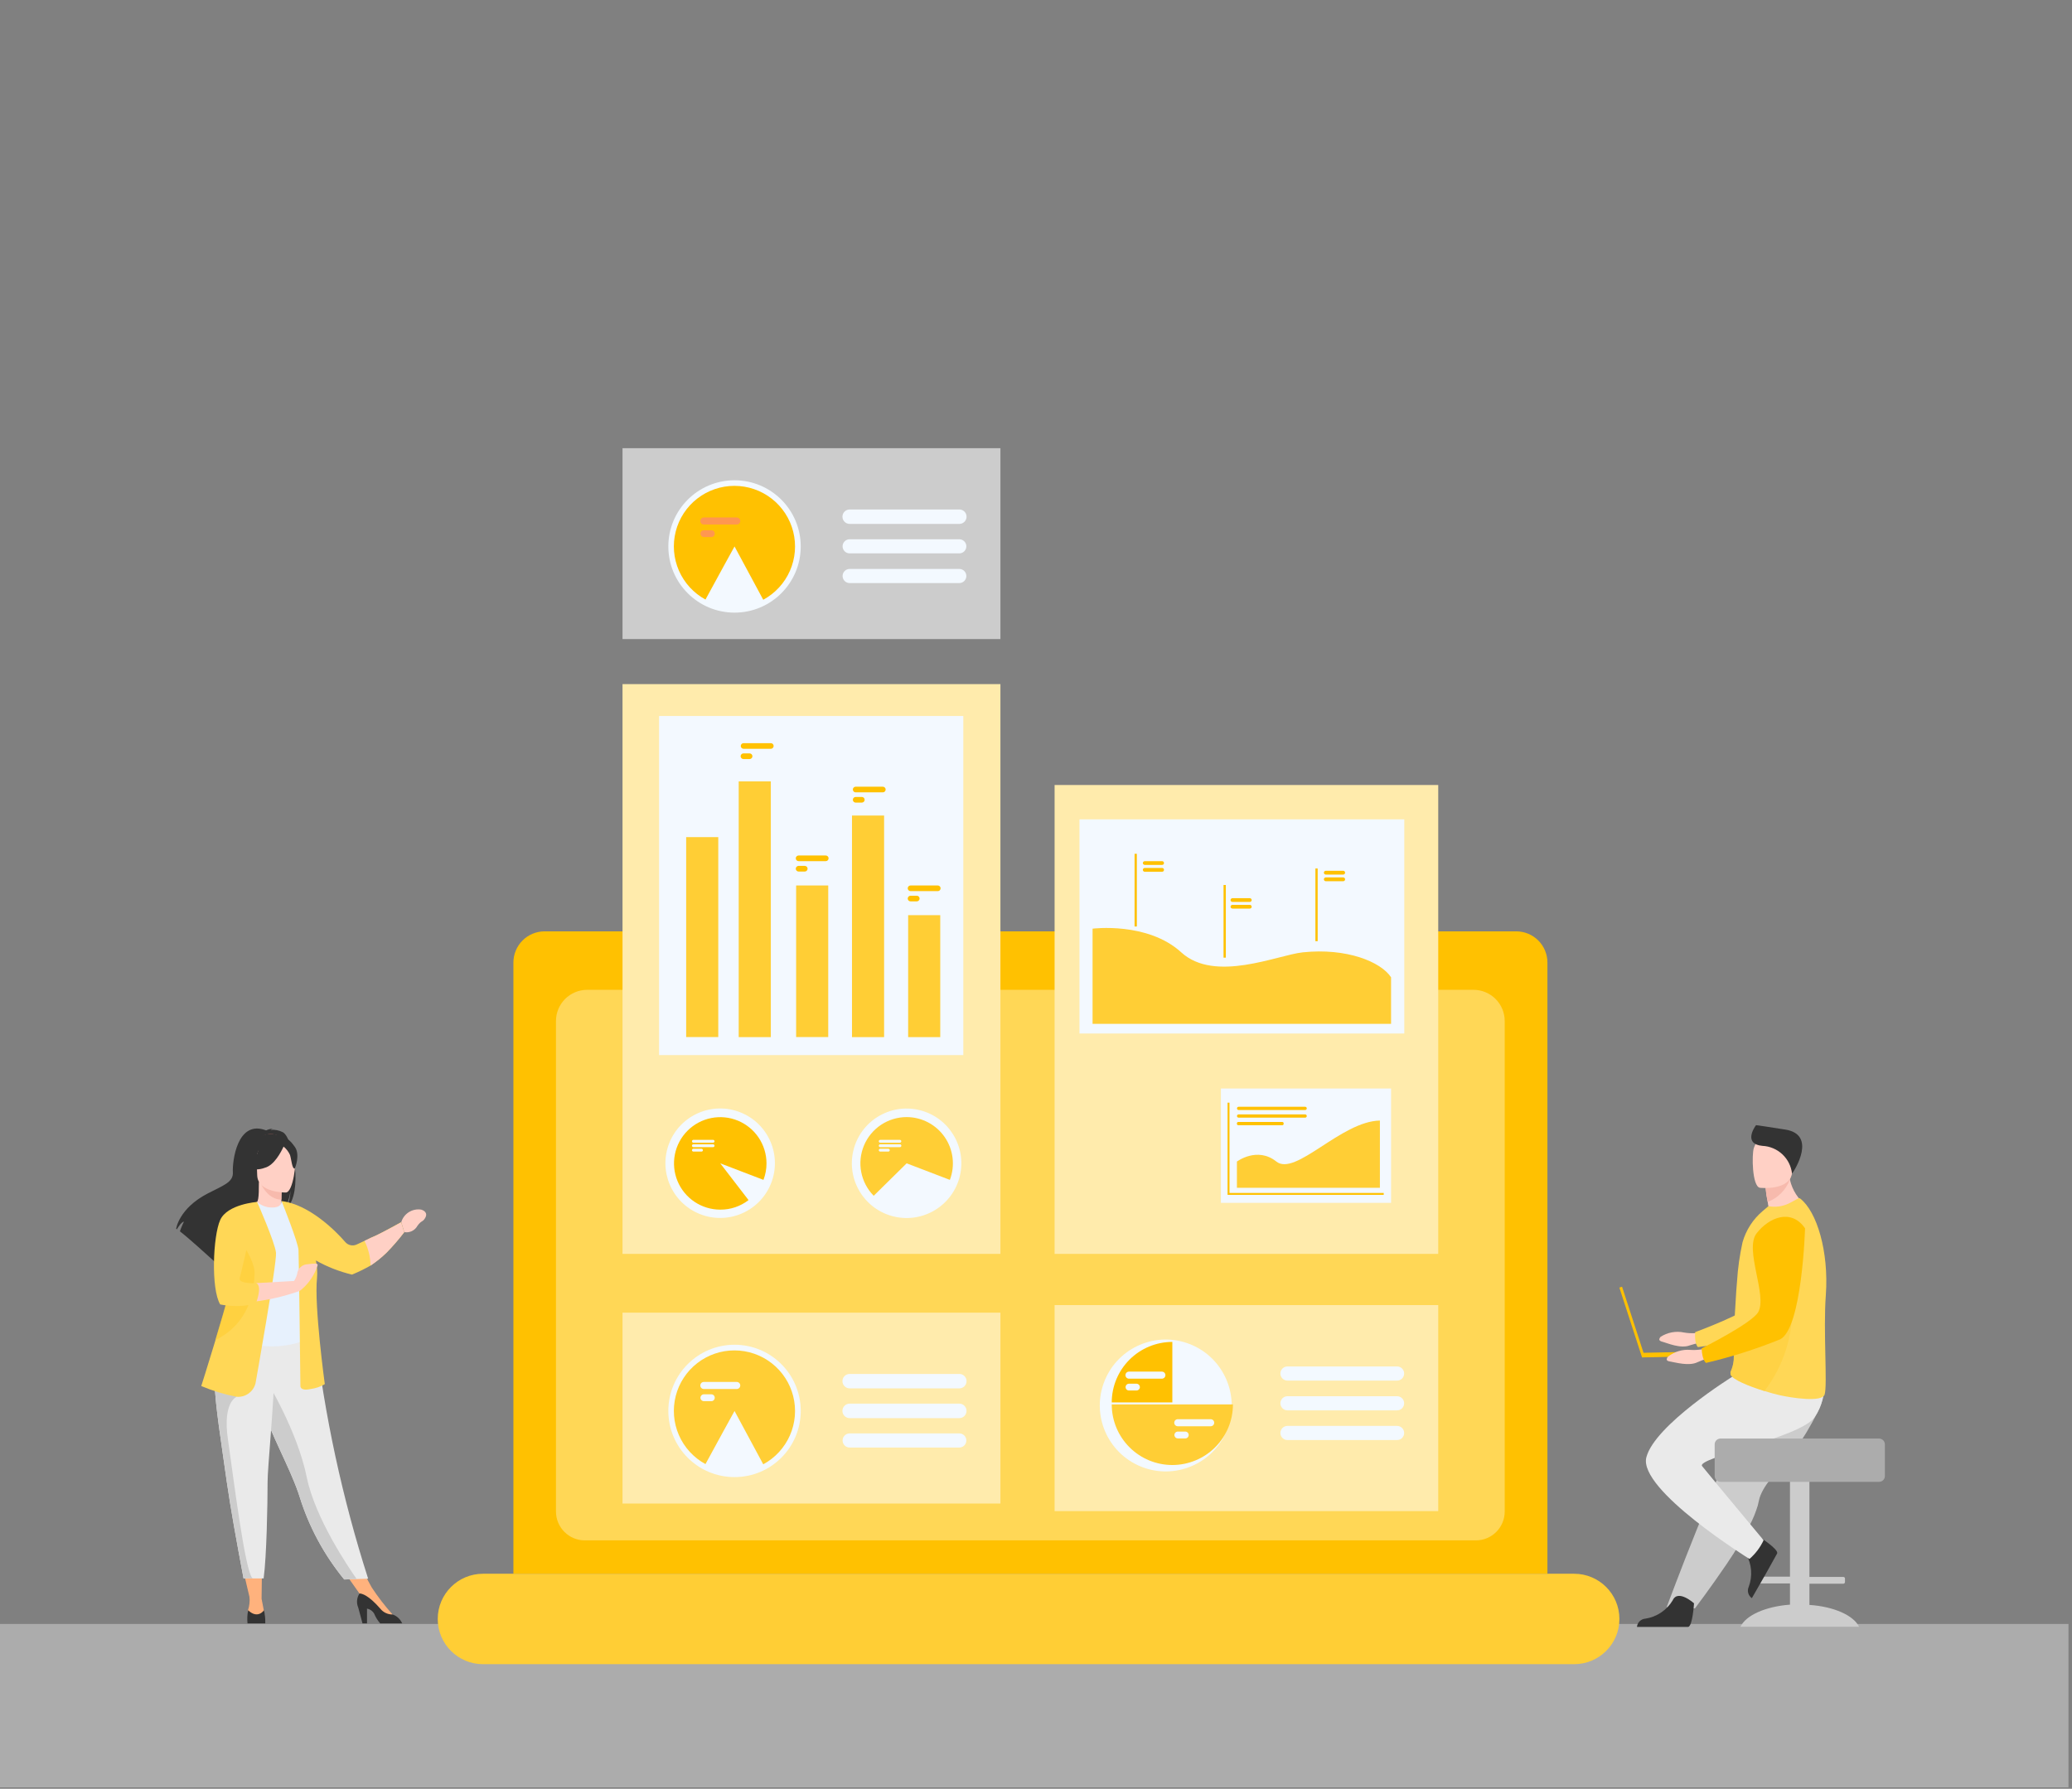 <svg width="293" height="253" viewBox="0 0 293 253" fill="none" xmlns="http://www.w3.org/2000/svg">
	<rect x="0" y="0" width="293" height="253" fill="#808080" stroke="none"/>
	<style>
		.glow
		{
			animation: glowr 0.7s ease-in-out infinite;
		}
		@keyframes glowr
		{
			0%{ opacity: 0.4 }
			100%{ opacity: 1 }
		}

		.float
		{
			animation: floatr 4s ease-in-out infinite;
		}

		@keyframes floatr
		{
			0%{ transform: translateY(0vh); }
			50%{ transform: translateY(2vh); }
			100%{ transform: translateY(0vh); }
		}


			.tickk
	{
		stroke-dasharray: 400;
		stroke-dashoffset: 400;
		stroke: #ffffff;
        animation: ticker 4s ease forwards infinite;
        fill: #ffffff;
        stroke-width:0px;
	}
	@keyframes ticker{
		0% {  stroke-dashoffset: 400; fill: none;stroke-width:1px; fill-opacity: 0.1;}
		100%{ fill: #ffffff;stroke-dashoffset: 0;stroke-width:0px;ill-opacity: 1;}


	}

	.liquid
	{
		animation: liquidr 2s ease infinite;
		transform-origin: center center;
		transform: scale(1,0.98); 
	}

	@keyframes liquidr
		{
			0%{ transform: scale(1,0.98); }
			50%{ transform: scale(1,1.062) translateY(0.05vh);  }s
			100%{ transform: scale(1,0.98); }
		}

	</style>
<g id="6_Reports@web 1">
<g id="Layer 1">
<path id="Vector 2" d="M218.82 136.14V222.59H72.6V136.14C72.6 134.972 73.063 133.852 73.888 133.025C74.713 132.198 75.832 131.733 77 131.73H214.4C214.98 131.729 215.555 131.842 216.091 132.063C216.627 132.284 217.114 132.608 217.525 133.018C217.935 133.428 218.261 133.914 218.483 134.45C218.706 134.986 218.82 135.56 218.82 136.14Z" fill="#FFC101"/>
<path id="Vector 3" d="M83 140H208.37C209.54 140 210.661 140.465 211.488 141.292C212.315 142.119 212.78 143.24 212.78 144.41V213.79C212.78 214.872 212.35 215.91 211.585 216.675C210.82 217.44 209.782 217.87 208.7 217.87H82.7C81.618 217.87 80.58 217.44 79.815 216.675C79.05 215.91 78.62 214.872 78.62 213.79V144.41C78.62 143.246 79.081 142.128 79.901 141.302C80.722 140.476 81.836 140.008 83 140Z" fill="#FFD756"/>
<path id="Vector 4" d="M292.5 229.69H0V252.8H292.5V229.69Z" fill="#ACACAC"/>
<path id="Vector 5" d="M222.6 222.59H68.3C64.765 222.59 61.9 225.453 61.9 228.985C61.9 232.517 64.765 235.38 68.3 235.38H222.6C226.135 235.38 229 232.517 229 228.985C229 225.453 226.135 222.59 222.6 222.59Z" fill="#FFCE35"/>
<path id="Vector 6" d="M241 188.35C240.066 188.594 239.091 188.635 238.14 188.47C237.572 188.348 236.985 188.34 236.413 188.447C235.841 188.553 235.297 188.772 234.81 189.09C234.5 189.49 234.61 189.66 235.16 189.8C235.71 189.94 237.66 190.8 238.94 190.29C239.892 189.975 240.887 189.806 241.89 189.79L241 188.35Z" fill="#FFD0C5"/>
<path id="Vector 7" d="M256.12 173.16C256.12 173.16 254.12 187.16 250.9 188.38C247.36 189.369 243.749 190.088 240.1 190.53C240.1 190.53 239.59 190.12 239.71 188.42C239.71 188.42 247.14 185.69 248.2 184.21C249.77 182 247.2 175.21 249.2 173.11C251.2 171.01 254.49 170.14 256.12 173.16Z" fill="#FFD756"/>
<path id="Vector 8" d="M255.87 227V224H260.66C260.724 224 260.785 223.975 260.83 223.93C260.875 223.885 260.9 223.824 260.9 223.76V223.27C260.9 223.239 260.894 223.208 260.882 223.18C260.869 223.151 260.852 223.125 260.829 223.104C260.807 223.082 260.78 223.066 260.751 223.055C260.722 223.044 260.691 223.039 260.66 223.04H255.87V205.63C255.867 205.396 255.772 205.172 255.606 205.007C255.439 204.842 255.214 204.75 254.98 204.75H254C253.767 204.753 253.545 204.846 253.381 205.011C253.216 205.175 253.123 205.397 253.12 205.63V223H248.33C248.299 222.999 248.268 223.004 248.239 223.015C248.21 223.026 248.183 223.042 248.161 223.064C248.138 223.085 248.121 223.111 248.108 223.14C248.096 223.168 248.09 223.199 248.09 223.23V223.72C248.09 223.784 248.115 223.845 248.16 223.89C248.205 223.935 248.266 223.96 248.33 223.96H253.12V226.96C249.65 227.22 246.87 228.47 246.12 230.09H262.89C262.11 228.48 259.34 227.23 255.87 227Z" fill="#CCCCCC"/>
<path id="Vector 9" d="M255.46 202.58C254.883 203.539 254.241 204.458 253.54 205.33C251.42 208 249.13 210.19 248.72 212.27C248.637 212.724 248.513 213.169 248.35 213.6C248.174 214.111 247.971 214.612 247.74 215.1C246.701 217.221 245.508 219.263 244.17 221.21C241.85 224.63 239.68 227.49 239.68 227.49L235.68 227.32C235.84 226.92 237.58 222.19 239.91 216.41C240.85 214.06 241.91 211.56 242.83 209.15L243.21 208.15C243.51 207.42 243.8 206.69 244.09 205.99C246.27 200.55 248.01 196.23 248.01 196.23C248.01 196.23 256.75 192.92 257.65 195.07C258.41 196.87 257.8 198.61 255.46 202.58Z" fill="#CCCCCC"/>
<path id="Vector 10" d="M239.55 226.77C239.55 226.77 239.35 230.06 238.71 230.11H235.48H231.48C231.508 229.804 231.644 229.518 231.864 229.304C232.084 229.089 232.373 228.96 232.68 228.94C233.471 228.818 234.226 228.524 234.892 228.078C235.557 227.632 236.116 227.046 236.53 226.36C237.26 224.71 239.55 226.77 239.55 226.77Z" fill="#333333"/>
<path id="Vector 11" d="M248.79 217.37C248.79 217.37 251.57 219.15 251.3 219.73L249.73 222.55L247.73 226.04C247.478 225.867 247.295 225.611 247.215 225.316C247.134 225.021 247.161 224.707 247.29 224.43C247.57 223.679 247.681 222.876 247.616 222.078C247.55 221.279 247.309 220.505 246.91 219.81C245.87 218.36 248.79 217.37 248.79 217.37Z" fill="#333333"/>
<path id="Vector 12" d="M245 194.7C245 194.7 234 201.53 232.81 206.12C231.62 210.71 247.39 220.5 247.39 220.5C248.235 219.766 248.916 218.863 249.39 217.85C249.39 217.85 242.25 209.29 240.7 207.37C239.75 206.19 254.77 203.29 256.61 200.43C257.145 199.675 257.524 198.821 257.727 197.918C257.929 197.015 257.951 196.081 257.79 195.17L245 194.7Z" fill="#EAEAEA"/>
<path id="Vector 13" d="M265.72 203.47H243.29C242.837 203.47 242.47 203.837 242.47 204.29V208.77C242.47 209.223 242.837 209.59 243.29 209.59H265.72C266.173 209.59 266.54 209.223 266.54 208.77V204.29C266.54 203.837 266.173 203.47 265.72 203.47Z" fill="#ACACAC"/>
<path id="Vector 14" d="M250.11 170.77C249.463 171.163 248.896 171.676 248.44 172.28C251.06 172.96 255.44 170.52 255.44 170.52C254.272 169.613 253.453 168.331 253.12 166.89L253.03 166.51C252.945 166.058 252.898 165.6 252.89 165.14L251.68 166.22L249.68 168.02C249.737 168.692 249.837 169.36 249.98 170.02C249.993 170.26 250.037 170.51 250.11 170.77Z" fill="#FFD0C5"/>
<path id="Vector 15" d="M258.19 183.16C257.81 188.22 258.44 195.91 258.02 197.24C257.65 198.39 253.31 197.71 251.64 197.33C251.02 197.19 250.27 196.98 249.49 196.74C247.33 196.07 244.97 195.12 244.72 194.41V194.32C244.695 194.225 244.695 194.125 244.72 194.03C244.958 193.509 245.107 192.951 245.16 192.38C245.21 191.38 245.16 190.2 245.24 188.93C245.23 188.783 245.23 188.637 245.24 188.49V188.36C245.24 186.94 245.35 185.46 245.44 183.98C245.49 183.06 245.55 182.14 245.63 181.26C245.745 179.393 246.006 177.537 246.41 175.71C246.9 173.981 247.896 172.438 249.27 171.28L250.07 170.6C251.053 170.784 252.07 170.647 252.97 170.21C253.97 169.72 254.36 169.37 254.54 169.5C256.92 171.34 258.63 177 258.19 183.16Z" fill="#FFD756"/>
<path id="Vector 16" opacity="0.5" d="M249.5 196.75C247.34 196.08 244.98 195.13 244.73 194.42C244.725 194.39 244.725 194.36 244.73 194.33V194C244.969 193.478 245.121 192.921 245.18 192.35C245.18 191.35 245.18 190.17 245.25 188.9C245.25 188.76 245.25 188.6 245.25 188.46V188.33L253.43 184.62C253.556 188.995 252.168 193.28 249.5 196.75Z" fill="#FFCE35"/>
<path id="Vector 17" d="M249.66 168C249.717 168.672 249.817 169.34 249.96 170C250.679 169.729 251.331 169.306 251.873 168.761C252.415 168.216 252.833 167.561 253.1 166.84C253.18 166.63 253.22 166.5 253.22 166.5H253.01L251.66 166.21L249.66 168Z" fill="#F7BAAD"/>
<path id="Vector 18" d="M248.87 168C248.87 168 253.17 168.48 253.43 165.8C253.69 163.12 254.43 161.37 251.69 160.94C248.95 160.51 248.31 161.49 248.01 162.37C247.71 163.25 247.75 167.8 248.87 168Z" fill="#FFD0C5"/>
<path id="Vector 19" d="M253.41 166C253.294 164.953 252.809 163.982 252.041 163.261C251.272 162.541 250.272 162.118 249.22 162.07C246.54 161.82 248.03 159.51 248.32 159.14C248.32 159.14 250.38 159.42 252.48 159.77C256.91 160.48 253.85 165.43 253.41 166Z" fill="#333333"/>
<path id="Vector 20" d="M229.374 181.992L228.993 182.116L232.198 191.978L232.578 191.855L229.374 181.992Z" fill="#FFC101"/>
<path id="Vector 21" d="M243.056 191.111L232.169 191.343L232.182 191.993L243.07 191.761L243.056 191.111Z" fill="#FFC101"/>
<path id="Vector 22" d="M241.9 190.5C240.999 190.846 240.033 190.992 239.07 190.93C237.897 190.823 236.73 191.183 235.82 191.93C235.56 192.36 235.69 192.51 236.26 192.59C236.83 192.67 238.85 193.28 240.06 192.66C240.974 192.246 241.945 191.97 242.94 191.84L241.9 190.5Z" fill="#FFD0C5"/>
<path id="Vector 23" d="M255.25 173.73C255.25 173.73 254.84 187.83 251.74 189.43C248.334 190.811 244.827 191.927 241.25 192.77C241.25 192.77 240.69 192.41 240.63 190.71C240.63 190.71 247.71 187.18 248.63 185.58C249.95 183.22 246.63 176.72 248.4 174.44C250.17 172.16 253.3 170.91 255.25 173.73Z" fill="#FFC101"/>
<path id="Vector 24" d="M34.23 221.43L35.33 226.09H36.99L37.05 221.43H34.23Z" fill="#FFB27D"/>
<path id="Vector 25" d="M48.18 221.63L51.33 226.09L52.56 224.52L50.66 221.01L48.18 221.63Z" fill="#FFB27D"/>
<path id="Vector 26" d="M40 160.14C39.462 159.868 38.86 159.75 38.26 159.8C38.368 159.715 38.495 159.657 38.63 159.63C38.284 159.652 37.945 159.736 37.63 159.88C33.49 158.29 32.84 164.38 32.93 165.8C33.02 167.22 31.54 167.68 29.38 168.8C25.27 170.93 24.91 173.8 24.91 173.8L25.01 173.87C25.22 173.52 25.64 172.87 26.01 172.78C26.01 172.78 25.59 173.67 25.44 174.16C26.65 175.09 28.92 177.16 30.5 178.58C30.483 178.276 30.52 177.971 30.61 177.68L30.81 178.86L32.24 180.18C32.13 179.04 37.41 173 40.17 171.18C40.661 170.293 40.974 169.318 41.09 168.31C41.061 169.2 40.871 170.077 40.53 170.9C42.86 168.74 41.51 161 40 160.14Z" fill="#333333"/>
<path id="Vector 27" d="M40 171.25C39.284 171.634 38.466 171.785 37.66 171.68C36.975 171.386 36.421 170.853 36.1 170.18C36.51 170.1 36.62 169.55 36.61 167.18H36.8L39.86 167.79C39.86 167.79 39.79 168.79 39.79 169.66C39.78 170.44 39.83 171.17 40 171.25Z" fill="#FFD0C5"/>
<path id="Vector 28" d="M36.54 161.13C36.988 160.678 37.593 160.418 38.229 160.403C38.865 160.388 39.481 160.62 39.95 161.05C38.815 160.931 37.669 160.958 36.54 161.13Z" fill="#E37970"/>
<path id="Vector 29" d="M39.86 167.81C39.86 167.81 39.79 168.81 39.79 169.68C38.07 169.63 37.17 168.07 36.79 167.2L39.86 167.81Z" fill="#F7BAAD"/>
<path id="Vector 30" d="M36.46 166.69C35.95 165.876 35.575 164.984 35.35 164.05C35.19 163.19 35.63 159.98 38.86 160.44C39.511 160.53 40.133 160.766 40.68 161.13C41.38 161.6 42.39 162.62 41.26 165.42L40.96 166.42L36.46 166.69Z" fill="#333333"/>
<path id="Vector 31" d="M52.06 223.29L50.44 223.34L48.68 223.4C45.827 219.928 43.677 215.934 42.35 211.64C42.29 211.47 42.24 211.3 42.18 211.13C40.93 207.5 38.35 202.94 36.99 198.81C36.77 198.15 36.58 197.54 36.41 196.95C36.35 196.76 36.3 196.58 36.24 196.4C35.461 193.715 34.939 190.963 34.68 188.18L44.51 188.26C45.872 200.156 48.401 211.889 52.06 223.29Z" fill="#EAEAEA"/>
<path id="Vector 32" d="M32.18 185.35C32.809 184.13 33.209 182.804 33.36 181.44C33.579 180.145 33.62 178.826 33.48 177.52C33.285 175.434 32.879 173.374 32.27 171.37C33.662 171.005 35.029 170.548 36.36 170C36.953 170.53 37.725 170.812 38.52 170.79C39.52 170.79 39.82 170.35 39.79 169.88C40.85 170.47 41.69 171.03 41.69 171.03C42.59 172.6 44.42 174.12 44.56 176.52C44.56 177.11 43.13 182.52 43.13 182.61C43.019 184.862 43.252 187.118 43.82 189.3C40.916 190.584 37.648 190.783 34.61 189.86L30.97 188.86" fill="#E7F1FD"/>
<path id="Vector 33" d="M34.68 183.13C34.25 183.74 33.43 187.44 31.38 187.9C32.44 185.27 33.24 184.11 33.38 183.3C33.599 181.793 33.64 180.266 33.5 178.75C34.19 177.55 34.7 176.75 34.7 176.75C34.76 176.55 35.79 173.35 36.12 176.21C36.282 178.605 35.783 180.998 34.68 183.13Z" fill="#5F9AA8"/>
<path id="Vector 34" d="M40.43 168.67C40.43 168.67 36.43 168.74 36.37 166.21C36.31 163.68 35.85 162 38.43 161.85C41.01 161.7 41.53 162.66 41.73 163.5C41.93 164.34 41.48 168.59 40.43 168.67Z" fill="#FFD0C5"/>
<path id="Vector 35" d="M41.61 162.1C40.99 161.34 40.51 161.51 40.25 161.73C39.37 160.42 36.6 162.32 36.6 162.32C36.413 163.427 35.848 164.434 35 165.17C35.785 165.476 36.655 165.476 37.44 165.17C38.78 164.83 39.75 162.92 40.1 162.17C40.493 162.49 40.804 162.897 41.01 163.36C41.21 164 41.3 165.36 41.68 165.28C41.71 165.25 42.55 163.24 41.61 162.1Z" fill="#333333"/>
<path id="Vector 36" d="M35.28 225.83C35.346 226.478 35.275 227.132 35.07 227.75C35.07 227.75 34.8 229 36 229C37.2 229 37.52 228.9 37.38 228.15C37.24 227.4 36.98 226.08 36.98 226.08L35.28 225.83Z" fill="#FFB27D"/>
<path id="Vector 37" d="M37.51 229.61H35C34.939 228.989 34.969 228.362 35.09 227.75C36.47 229.07 37.33 227.75 37.33 227.75C37.47 228.36 37.53 228.985 37.51 229.61Z" fill="#333333"/>
<path id="Vector 38" d="M55.5 228.34C54.426 227.142 53.444 225.865 52.56 224.52L50.89 225.37L54.62 228.88L55.5 228.77V228.34Z" fill="#FFB27D"/>
<path id="Vector 39" d="M56.87 229.61H53.76C53.398 229.194 53.108 228.721 52.9 228.21C52.791 228.031 52.646 227.877 52.474 227.758C52.301 227.64 52.106 227.558 51.9 227.52V229.61H51.26L50.66 227.38C50.52 227.058 50.463 226.706 50.494 226.357C50.526 226.007 50.645 225.671 50.84 225.38C51.17 225.38 52.11 225.61 53.77 227.52C53.978 227.784 54.244 227.996 54.548 228.14C54.851 228.284 55.184 228.356 55.52 228.35C55.821 228.454 56.096 228.62 56.328 228.837C56.561 229.054 56.745 229.317 56.87 229.61Z" fill="#333333"/>
<path id="Vector 40" d="M56.72 172.86C56.72 172.86 54.06 174.35 53.11 174.78C52.77 174.93 52.11 175.21 51.54 175.51L50.44 176.02C50.169 176.147 49.864 176.181 49.571 176.118C49.279 176.055 49.015 175.897 48.82 175.67C47.38 173.99 43.65 170.34 39.82 169.88C40.03 170.42 42.14 175.69 42.21 176.81C42.28 177.93 42.48 195.98 42.48 195.98C42.48 195.98 42.35 196.81 43.93 196.46C44.637 196.371 45.318 196.136 45.93 195.77C45.93 195.77 44.41 184.67 44.83 180.77C44.898 179.937 44.844 179.098 44.67 178.28C46.272 179.182 47.992 179.855 49.78 180.28C50.679 179.908 51.554 179.481 52.4 179C53.188 178.465 53.93 177.866 54.62 177.21C55.52 176.291 56.365 175.319 57.15 174.3L56.72 172.86Z" fill="#FFD756"/>
<path id="Vector 41" d="M50.44 223.34L48.68 223.4C45.827 219.928 43.677 215.934 42.35 211.64C42.29 211.47 42.24 211.3 42.18 211.13C40.93 207.5 38.35 202.94 36.99 198.81C36.77 198.15 36.58 197.54 36.41 196.95C36.35 196.76 36.3 196.58 36.24 196.4L37.69 195.3C37.69 195.3 42.03 202.3 43.38 208.95C44.55 214.7 49.23 221.62 50.44 223.34Z" fill="#CCCCCC"/>
<path id="Vector 42" d="M37.84 209.57C37.84 212.79 37.7 220.19 37.28 223.25H34.44C33.44 217.92 32.64 213.52 32.09 209.72C31.65 206.6 31.25 203.93 30.94 201.63C30.63 199.33 30.42 197.37 30.35 195.74V194.98V194.27L38.84 193.44C38.7 199.07 37.83 207.7 37.84 209.57Z" fill="#EAEAEA"/>
<path id="Vector 43" d="M35.73 223.25H34.44C33.44 217.92 32.64 213.52 32.09 209.72C31.65 206.6 31.25 203.93 30.94 201.63C30.63 199.33 30.42 197.37 30.35 195.74L33.46 197.57C33.46 197.57 31.46 198.27 32.23 203.57C33 208.87 34.67 222.5 35.73 223.25Z" fill="#CCCCCC"/>
<path id="Vector 44" d="M36.13 195.67C35.979 196.249 35.628 196.756 35.14 197.102C34.651 197.448 34.056 197.61 33.46 197.56C31.745 197.229 30.069 196.719 28.46 196.04C28.46 196.04 29.35 193.25 30.46 189.58C31.8 185.13 33.46 179.41 34.22 175.79C34.409 174.979 34.55 174.158 34.64 173.33L36.36 170C36.36 170 38.89 175.74 39.03 177.19C39.17 178.64 36.13 195.67 36.13 195.67Z" fill="#FFD756"/>
<path id="Vector 45" d="M43.52 178.81C43.146 178.815 42.786 178.958 42.51 179.21C42.233 179.463 42.059 179.808 42.02 180.18C41.934 180.537 41.785 180.876 41.58 181.18L36.25 181.48L36.08 184.09C38.094 183.834 40.078 183.375 42 182.72C42.255 182.657 42.489 182.529 42.68 182.35C43.732 181.446 44.508 180.264 44.92 178.94C44.94 178.66 44.51 178.68 43.52 178.81Z" fill="#FFD0C5"/>
<path id="Vector 46" opacity="0.5" d="M36 180.23C35.9 182.57 35.35 187.12 30.43 189.56C31.77 185.11 33.43 179.39 34.19 175.77C35.09 177.14 36.09 178.93 36 180.23Z" fill="#FFCC2B"/>
<path id="Vector 47" d="M36.36 170C36.36 170 32.16 170.3 31.14 172.55C30.12 174.8 29.81 182.3 31.14 184.5C32.764 184.823 34.438 184.796 36.05 184.42H36.16C36.16 184.42 37.16 181.97 36.26 181.49C36.26 181.49 33.62 181.63 33.9 180.75C34.18 179.87 36.36 170 36.36 170Z" fill="#FFD756"/>
<path id="Vector 48" d="M59.58 171.09C58.972 170.989 58.348 171.113 57.826 171.438C57.303 171.764 56.917 172.27 56.74 172.86L57.16 174.27C57.526 174.337 57.903 174.287 58.239 174.127C58.574 173.967 58.851 173.706 59.03 173.38C59.6 172.58 59.75 172.89 60.11 172.29C60.59 171.48 59.83 171.17 59.58 171.09Z" fill="#FFD0C5"/>
<path id="Vector 49" d="M53.11 174.78C52.77 174.93 52.11 175.21 51.54 175.51C52.085 176.594 52.379 177.787 52.4 179C53.222 178.459 53.989 177.84 54.69 177.15C55.567 176.251 56.389 175.299 57.15 174.3L56.72 172.89C56.72 172.89 54.06 174.35 53.11 174.78Z" fill="#FFD0C5"/>
<path id="Vector 50" d="M203.38 111.03H149.13V177.35H203.38V111.03Z" fill="#FFEBAC"/>
<path id="Vector 51" d="M198.58 115.89H152.65V146.18H198.58V115.89Z" fill="#F3F9FF"/>
<path id="Vector 52" d="M196.71 153.96H172.65V170.13H196.71V153.96Z" fill="#F3F9FF"/>
<g id="water">
<path id="Vector 53" d="M154.5 131.35C154.5 131.35 162.28 130.35 167.04 134.7C171.8 139.05 180.64 135.08 184.21 134.7C190.41 134.04 195.27 136.03 196.71 138.23V144.81H154.5V131.35Z" fill="#FFCE35"/>
</g>
<path id="Vector 54" d="M160.76 120.76H160.44V131.04H160.76V120.76Z" fill="#FFC101"/>
<path id="Vector 55" d="M173.34 125.17H173.02V135.45H173.34V125.17Z" fill="#FFC101"/>
<path id="Vector 56" d="M186.33 122.84H186.01V133.12H186.33V122.84Z" fill="#FFC101"/>
<path id="Vector 57" d="M164.34 122.33H161.88C161.81 122.33 161.743 122.303 161.693 122.254C161.642 122.206 161.613 122.14 161.61 122.07C161.61 121.998 161.638 121.93 161.689 121.879C161.74 121.828 161.808 121.8 161.88 121.8H164.34C164.41 121.803 164.476 121.832 164.524 121.883C164.573 121.933 164.6 122 164.6 122.07C164.6 122.139 164.573 122.205 164.524 122.254C164.475 122.303 164.409 122.33 164.34 122.33Z" fill="#FFC101"/>
<path id="Vector 58" d="M164.34 123.3H161.88C161.808 123.3 161.74 123.272 161.689 123.221C161.638 123.17 161.61 123.102 161.61 123.03C161.61 122.958 161.638 122.89 161.689 122.839C161.74 122.788 161.808 122.76 161.88 122.76H164.34C164.41 122.763 164.476 122.792 164.524 122.843C164.573 122.893 164.6 122.96 164.6 123.03C164.6 123.1 164.573 123.167 164.524 123.217C164.476 123.268 164.41 123.297 164.34 123.3Z" fill="#FFC101"/>
<path id="Vector 59" d="M176.74 127.57H174.28C174.208 127.57 174.14 127.542 174.089 127.491C174.038 127.44 174.01 127.372 174.01 127.3C174.013 127.23 174.042 127.164 174.093 127.116C174.143 127.067 174.21 127.04 174.28 127.04H176.74C176.774 127.04 176.808 127.047 176.839 127.06C176.871 127.073 176.9 127.092 176.924 127.116C176.948 127.14 176.967 127.169 176.98 127.201C176.993 127.232 177 127.266 177 127.3C177 127.37 176.973 127.437 176.924 127.487C176.876 127.538 176.81 127.567 176.74 127.57Z" fill="#FFC101"/>
<path id="Vector 60" d="M176.74 128.51H174.28C174.21 128.51 174.143 128.483 174.093 128.434C174.042 128.386 174.013 128.32 174.01 128.25C174.01 128.178 174.038 128.11 174.089 128.059C174.14 128.008 174.208 127.98 174.28 127.98H176.74C176.81 127.983 176.876 128.012 176.924 128.063C176.973 128.113 177 128.18 177 128.25C177 128.319 176.973 128.385 176.924 128.434C176.875 128.483 176.809 128.51 176.74 128.51Z" fill="#FFC101"/>
<path id="Vector 61" d="M189.94 123.7H187.48C187.408 123.7 187.34 123.672 187.289 123.621C187.238 123.57 187.21 123.502 187.21 123.43C187.21 123.358 187.238 123.29 187.289 123.239C187.34 123.188 187.408 123.16 187.48 123.16H189.94C190.012 123.16 190.08 123.188 190.131 123.239C190.182 123.29 190.21 123.358 190.21 123.43C190.21 123.502 190.182 123.57 190.131 123.621C190.08 123.672 190.012 123.7 189.94 123.7Z" fill="#FFC101"/>
<path id="Vector 62" d="M189.94 124.64H187.48C187.408 124.64 187.34 124.612 187.289 124.561C187.238 124.51 187.21 124.442 187.21 124.37C187.21 124.298 187.238 124.23 187.289 124.179C187.34 124.128 187.408 124.1 187.48 124.1H189.94C190.012 124.1 190.08 124.128 190.131 124.179C190.182 124.23 190.21 124.298 190.21 124.37C190.21 124.442 190.182 124.51 190.131 124.561C190.08 124.612 190.012 124.64 189.94 124.64Z" fill="#FFC101"/>
<path id="Vector 63" d="M195.67 169H173.59V155.96H173.86V168.73H195.67V169Z" fill="#FFC101"/>
<path id="Vector 64" d="M180.49 164.29C177.79 162.13 174.91 164.29 174.91 164.29V168H195.13V158.49C189.63 158.59 183.2 166.44 180.49 164.29Z" fill="#FFCE35"/>
<path id="Vector 65" d="M175.15 157H184.56C184.621 157 184.68 156.976 184.723 156.933C184.766 156.889 184.79 156.831 184.79 156.77C184.79 156.709 184.766 156.65 184.723 156.607C184.68 156.564 184.621 156.54 184.56 156.54H175.15C175.089 156.54 175.03 156.564 174.987 156.607C174.944 156.65 174.92 156.709 174.92 156.77C174.92 156.831 174.944 156.889 174.987 156.933C175.03 156.976 175.089 157 175.15 157Z" fill="#FFC101"/>
<path id="Vector 66" d="M175.15 158.08H184.56C184.621 158.08 184.68 158.056 184.723 158.013C184.766 157.97 184.79 157.911 184.79 157.85C184.79 157.789 184.766 157.73 184.723 157.687C184.68 157.644 184.621 157.62 184.56 157.62H175.15C175.089 157.62 175.03 157.644 174.987 157.687C174.944 157.73 174.92 157.789 174.92 157.85C174.92 157.911 174.944 157.97 174.987 158.013C175.03 158.056 175.089 158.08 175.15 158.08Z" fill="#FFC101"/>
<path id="Vector 67" d="M181.33 158.69H175.1C174.995 158.69 174.91 158.775 174.91 158.88V158.96C174.91 159.065 174.995 159.15 175.1 159.15H181.33C181.435 159.15 181.52 159.065 181.52 158.96V158.88C181.52 158.775 181.435 158.69 181.33 158.69Z" fill="#FFC101"/>
<path id="Vector 68" d="M141.47 96.76H88.03V177.35H141.47V96.76Z" fill="#FFEBAC"/>
<path id="Vector 69" d="M136.22 101.27H93.2V149.23H136.22V101.27Z" fill="#F3F9FF"/>
<path id="Vector 70" d="M109.017 167.416C110.615 163.451 108.695 158.942 104.73 157.345C100.765 155.748 96.256 157.667 94.659 161.632C93.061 165.598 94.981 170.107 98.946 171.704C102.911 173.301 107.42 171.381 109.017 167.416Z" fill="#F3F9FF"/>
<path id="Vector 71" d="M108.39 164.54C108.388 163.247 108.003 161.983 107.283 160.909C106.563 159.835 105.541 158.998 104.346 158.505C103.151 158.011 101.836 157.883 100.568 158.137C99.3 158.39 98.136 159.014 97.222 159.929C96.308 160.844 95.686 162.009 95.435 163.278C95.183 164.546 95.314 165.861 95.809 167.055C96.304 168.249 97.142 169.27 98.218 169.988C99.293 170.707 100.557 171.09 101.85 171.09C103.297 171.102 104.706 170.627 105.85 169.74L101.85 164.54L107.96 166.88C108.247 166.133 108.392 165.34 108.39 164.54Z" fill="#FFC101"/>
<path id="Vector 72" d="M135.734 166.313C136.716 162.153 134.139 157.984 129.979 157.002C125.819 156.02 121.65 158.597 120.668 162.757C119.686 166.917 122.263 171.086 126.423 172.068C130.584 173.05 134.752 170.473 135.734 166.313Z" fill="#F3F9FF"/>
<path id="Vector 73" d="M128.21 158C126.921 158 125.66 158.381 124.586 159.095C123.513 159.809 122.674 160.825 122.176 162.014C121.678 163.204 121.543 164.514 121.787 165.78C122.032 167.046 122.645 168.211 123.55 169.13L128.21 164.54L134.32 166.88C134.697 165.889 134.828 164.822 134.702 163.769C134.575 162.717 134.195 161.711 133.595 160.837C132.994 159.964 132.19 159.249 131.252 158.755C130.314 158.261 129.27 158.002 128.21 158Z" fill="#FFCE35"/>
<path id="Vector 74" d="M127.26 161.22H124.47C124.417 161.22 124.366 161.241 124.329 161.279C124.291 161.316 124.27 161.367 124.27 161.42C124.27 161.473 124.291 161.524 124.329 161.561C124.366 161.599 124.417 161.62 124.47 161.62H127.26C127.311 161.617 127.36 161.595 127.395 161.558C127.43 161.521 127.45 161.471 127.45 161.42C127.45 161.369 127.43 161.319 127.395 161.282C127.36 161.245 127.311 161.223 127.26 161.22Z" fill="#F3F9FF"/>
<path id="Vector 75" d="M127.26 161.85H124.47C124.417 161.85 124.366 161.871 124.329 161.909C124.291 161.946 124.27 161.997 124.27 162.05C124.27 162.103 124.291 162.154 124.329 162.191C124.366 162.229 124.417 162.25 124.47 162.25H127.26C127.313 162.25 127.364 162.229 127.401 162.191C127.439 162.154 127.46 162.103 127.46 162.05C127.46 161.997 127.439 161.946 127.401 161.909C127.364 161.871 127.313 161.85 127.26 161.85Z" fill="#F3F9FF"/>
<path id="Vector 76" d="M125.62 162.48H124.47C124.417 162.48 124.366 162.501 124.329 162.539C124.291 162.576 124.27 162.627 124.27 162.68C124.27 162.733 124.291 162.784 124.329 162.821C124.366 162.859 124.417 162.88 124.47 162.88H125.62C125.673 162.88 125.724 162.859 125.761 162.821C125.799 162.784 125.82 162.733 125.82 162.68C125.82 162.627 125.799 162.576 125.761 162.539C125.724 162.501 125.673 162.48 125.62 162.48Z" fill="#F3F9FF"/>
<path id="Vector 77" d="M100.84 161.22H98.05C97.997 161.22 97.946 161.241 97.909 161.279C97.871 161.316 97.85 161.367 97.85 161.42C97.85 161.473 97.871 161.524 97.909 161.561C97.946 161.599 97.997 161.62 98.05 161.62H100.84C100.893 161.62 100.944 161.599 100.981 161.561C101.019 161.524 101.04 161.473 101.04 161.42C101.04 161.367 101.019 161.316 100.981 161.279C100.944 161.241 100.893 161.22 100.84 161.22Z" fill="#F3F9FF"/>
<path id="Vector 78" d="M100.84 161.85H98.05C97.997 161.85 97.946 161.871 97.909 161.909C97.871 161.946 97.85 161.997 97.85 162.05C97.85 162.103 97.871 162.154 97.909 162.191C97.946 162.229 97.997 162.25 98.05 162.25H100.84C100.893 162.25 100.944 162.229 100.981 162.191C101.019 162.154 101.04 162.103 101.04 162.05C101.04 161.997 101.019 161.946 100.981 161.909C100.944 161.871 100.893 161.85 100.84 161.85Z" fill="#F3F9FF"/>
<path id="Vector 79" d="M99.2 162.48H98.05C97.997 162.48 97.946 162.501 97.909 162.539C97.871 162.576 97.85 162.627 97.85 162.68C97.85 162.733 97.871 162.784 97.909 162.821C97.946 162.859 97.997 162.88 98.05 162.88H99.2C99.253 162.88 99.304 162.859 99.341 162.821C99.379 162.784 99.4 162.733 99.4 162.68C99.4 162.627 99.379 162.576 99.341 162.539C99.304 162.501 99.253 162.48 99.2 162.48Z" fill="#F3F9FF"/>
<g id="bar" class="scaley">
<path id="Vector 80" d="M101.57 118.4H97.03V146.68H101.57V118.4Z" fill="#FFCE35"/>
<path id="Vector 81" d="M109 110.52H104.46V146.69H109V110.52Z" fill="#FFCE35"/>
<path id="Vector 82" d="M117.12 125.24H112.58V146.68H117.12V125.24Z" fill="#FFCE35"/>
<path id="Vector 83" d="M125.02 115.35H120.48V146.69H125.02V115.35Z" fill="#FFCE35"/>
<path id="Vector 84" d="M132.96 129.44H128.42V146.69H132.96V129.44Z" fill="#FFCE35"/>
</g>
<path id="Vector 85" d="M124.8 111.27H121C120.894 111.27 120.792 111.312 120.717 111.387C120.642 111.462 120.6 111.564 120.6 111.67C120.6 111.776 120.642 111.878 120.717 111.953C120.792 112.028 120.894 112.07 121 112.07H124.84C124.946 112.07 125.048 112.028 125.123 111.953C125.198 111.878 125.24 111.776 125.24 111.67C125.24 111.564 125.198 111.462 125.123 111.387C125.048 111.312 124.946 111.27 124.84 111.27H124.8Z" fill="#FFC101"/>
<path id="Vector 86" d="M121.83 112.72H121C120.894 112.72 120.792 112.762 120.717 112.837C120.642 112.912 120.6 113.014 120.6 113.12C120.6 113.226 120.642 113.328 120.717 113.403C120.792 113.478 120.894 113.52 121 113.52H121.87C121.976 113.52 122.078 113.478 122.153 113.403C122.228 113.328 122.27 113.226 122.27 113.12C122.27 113.014 122.228 112.912 122.153 112.837C122.078 112.762 121.976 112.72 121.87 112.72H121.83Z" fill="#FFC101"/>
<path id="Vector 87" d="M109 105.11H105.15C105.044 105.11 104.942 105.152 104.867 105.227C104.792 105.302 104.75 105.404 104.75 105.51C104.75 105.616 104.792 105.718 104.867 105.793C104.942 105.868 105.044 105.91 105.15 105.91H109C109.106 105.91 109.208 105.868 109.283 105.793C109.358 105.718 109.4 105.616 109.4 105.51C109.4 105.404 109.358 105.302 109.283 105.227C109.208 105.152 109.106 105.11 109 105.11Z" fill="#FFC101"/>
<path id="Vector 88" d="M106 106.56H105.12C105.016 106.563 104.916 106.606 104.844 106.681C104.771 106.755 104.73 106.856 104.73 106.96C104.73 107.064 104.771 107.165 104.844 107.239C104.916 107.314 105.016 107.357 105.12 107.36H106C106.106 107.36 106.208 107.318 106.283 107.243C106.358 107.168 106.4 107.066 106.4 106.96C106.4 106.907 106.39 106.855 106.37 106.807C106.349 106.758 106.32 106.714 106.283 106.677C106.246 106.64 106.202 106.611 106.153 106.59C106.105 106.57 106.053 106.56 106 106.56Z" fill="#FFC101"/>
<path id="Vector 89" d="M116.77 121H112.93C112.824 121 112.722 121.042 112.647 121.117C112.572 121.192 112.53 121.294 112.53 121.4C112.53 121.506 112.572 121.608 112.647 121.683C112.722 121.758 112.824 121.8 112.93 121.8H116.77C116.876 121.8 116.978 121.758 117.053 121.683C117.128 121.608 117.17 121.506 117.17 121.4C117.17 121.294 117.128 121.192 117.053 121.117C116.978 121.042 116.876 121 116.77 121Z" fill="#FFC101"/>
<path id="Vector 90" d="M113.8 122.47H112.93C112.824 122.47 112.722 122.512 112.647 122.587C112.572 122.662 112.53 122.764 112.53 122.87C112.53 122.976 112.572 123.078 112.647 123.153C112.722 123.228 112.824 123.27 112.93 123.27H113.8C113.906 123.27 114.008 123.228 114.083 123.153C114.158 123.078 114.2 122.976 114.2 122.87C114.2 122.764 114.158 122.662 114.083 122.587C114.008 122.512 113.906 122.47 113.8 122.47Z" fill="#FFC101"/>
<path id="Vector 91" d="M132.61 125.24H128.76C128.654 125.24 128.552 125.282 128.477 125.357C128.402 125.432 128.36 125.534 128.36 125.64C128.36 125.746 128.402 125.848 128.477 125.923C128.552 125.998 128.654 126.04 128.76 126.04H132.61C132.716 126.04 132.818 125.998 132.893 125.923C132.968 125.848 133.01 125.746 133.01 125.64C133.01 125.534 132.968 125.432 132.893 125.357C132.818 125.282 132.716 125.24 132.61 125.24Z" fill="#FFC101"/>
<path id="Vector 92" d="M129.64 126.69H128.76C128.654 126.69 128.552 126.732 128.477 126.807C128.402 126.882 128.36 126.984 128.36 127.09C128.36 127.196 128.402 127.298 128.477 127.373C128.552 127.448 128.654 127.49 128.76 127.49H129.64C129.746 127.49 129.848 127.448 129.923 127.373C129.998 127.298 130.04 127.196 130.04 127.09C130.04 126.984 129.998 126.882 129.923 126.807C129.848 126.732 129.746 126.69 129.64 126.69Z" fill="#FFC101"/>
<g id="grid3" class="floatinv">
<path id="Vector 93" d="M203.38 184.59H149.13V213.73H203.38V184.59Z" fill="#FFEBAC"/>
<path id="Vector 94" d="M173.646 201.881C175.352 197.021 172.795 191.699 167.936 189.993C163.077 188.288 157.755 190.844 156.049 195.703C154.343 200.562 156.899 205.884 161.759 207.59C166.618 209.296 171.94 206.74 173.646 201.881Z" fill="#F3F9FF"/>
<path id="Vector 95" d="M197.56 193.27H182.06C181.795 193.27 181.54 193.375 181.353 193.563C181.165 193.75 181.06 194.005 181.06 194.27C181.06 194.535 181.165 194.79 181.353 194.977C181.54 195.165 181.795 195.27 182.06 195.27H197.56C197.825 195.27 198.08 195.165 198.267 194.977C198.455 194.79 198.56 194.535 198.56 194.27C198.56 194.005 198.455 193.75 198.267 193.563C198.08 193.375 197.825 193.27 197.56 193.27Z" fill="#F3F9FF"/>
<path id="Vector 96" d="M197.56 197.48H182.06C181.795 197.48 181.54 197.585 181.353 197.773C181.165 197.96 181.06 198.215 181.06 198.48C181.06 198.745 181.165 199 181.353 199.187C181.54 199.375 181.795 199.48 182.06 199.48H197.56C197.825 199.48 198.08 199.375 198.267 199.187C198.455 199 198.56 198.745 198.56 198.48C198.56 198.215 198.455 197.96 198.267 197.773C198.08 197.585 197.825 197.48 197.56 197.48Z" fill="#F3F9FF"/>
<path id="Vector 97" d="M197.56 201.68H182.06C181.795 201.68 181.54 201.785 181.353 201.973C181.165 202.16 181.06 202.415 181.06 202.68C181.06 202.945 181.165 203.2 181.353 203.387C181.54 203.575 181.795 203.68 182.06 203.68H197.56C197.825 203.68 198.08 203.575 198.267 203.387C198.455 203.2 198.56 202.945 198.56 202.68C198.56 202.415 198.455 202.16 198.267 201.973C198.08 201.785 197.825 201.68 197.56 201.68Z" fill="#F3F9FF"/>
<path id="Vector 98" d="M157.21 198.36H165.78V189.8C163.509 189.8 161.331 190.702 159.724 192.307C158.117 193.912 157.213 196.089 157.21 198.36Z" fill="#FFC101"/>
<path id="Vector 99" d="M174.35 198.64H157.21C157.21 200.913 158.113 203.093 159.72 204.7C161.327 206.307 163.507 207.21 165.78 207.21C168.053 207.21 170.233 206.307 171.84 204.7C173.447 203.093 174.35 200.913 174.35 198.64Z" fill="#FFCE35"/>
<path id="Vector 100" d="M164.3 194H159.65C159.517 194 159.39 194.053 159.296 194.146C159.203 194.24 159.15 194.367 159.15 194.5C159.15 194.633 159.203 194.76 159.296 194.854C159.39 194.947 159.517 195 159.65 195H164.3C164.433 195 164.56 194.947 164.654 194.854C164.747 194.76 164.8 194.633 164.8 194.5C164.8 194.367 164.747 194.24 164.654 194.146C164.56 194.053 164.433 194 164.3 194Z" fill="#F3F9FF"/>
<path id="Vector 101" d="M160.71 195.71H159.65C159.523 195.71 159.401 195.761 159.311 195.851C159.221 195.941 159.17 196.063 159.17 196.19C159.169 196.253 159.18 196.316 159.204 196.375C159.227 196.434 159.263 196.488 159.308 196.532C159.352 196.577 159.406 196.613 159.465 196.636C159.524 196.66 159.587 196.671 159.65 196.67H160.71C160.837 196.67 160.959 196.619 161.049 196.529C161.139 196.439 161.19 196.317 161.19 196.19C161.187 196.063 161.136 195.943 161.047 195.853C160.957 195.764 160.837 195.713 160.71 195.71Z" fill="#F3F9FF"/>
<path id="Vector 102" d="M171.2 200.73H166.55C166.417 200.73 166.29 200.783 166.196 200.876C166.103 200.97 166.05 201.097 166.05 201.23C166.05 201.363 166.103 201.49 166.196 201.584C166.29 201.677 166.417 201.73 166.55 201.73H171.2C171.333 201.73 171.46 201.677 171.554 201.584C171.647 201.49 171.7 201.363 171.7 201.23C171.7 201.097 171.647 200.97 171.554 200.876C171.46 200.783 171.333 200.73 171.2 200.73Z" fill="#F3F9FF"/>
<path id="Vector 103" d="M167.61 202.48H166.55C166.422 202.483 166.3 202.535 166.21 202.627C166.12 202.719 166.07 202.842 166.07 202.97C166.073 203.097 166.124 203.217 166.213 203.307C166.303 203.396 166.424 203.447 166.55 203.45H167.61C167.737 203.45 167.859 203.399 167.949 203.309C168.039 203.219 168.09 203.097 168.09 202.97C168.091 202.906 168.08 202.843 168.056 202.783C168.033 202.724 167.998 202.67 167.953 202.624C167.908 202.578 167.855 202.542 167.796 202.517C167.737 202.493 167.674 202.48 167.61 202.48Z" fill="#F3F9FF"/>
</g>
<g id="grid2" class="floatinv">
<path id="Vector 104" d="M141.47 185.66H88.03V212.66H141.47V185.66Z" fill="#FFEBAC"/>
<path id="Vector 105" d="M103.87 208.92C109.039 208.92 113.23 204.729 113.23 199.56C113.23 194.391 109.039 190.2 103.87 190.2C98.701 190.2 94.51 194.391 94.51 199.56C94.51 204.729 98.701 208.92 103.87 208.92Z" fill="#F3F9FF"/>
<path id="Vector 106" d="M103.87 191C101.965 190.995 100.113 191.626 98.607 192.793C97.102 193.959 96.028 195.595 95.556 197.44C95.084 199.286 95.242 201.236 96.003 202.982C96.764 204.728 98.087 206.17 99.76 207.08C101.13 204.54 103.87 199.57 103.87 199.57L107.93 207.11C109.607 206.204 110.934 204.765 111.701 203.02C112.469 201.275 112.633 199.324 112.167 197.476C111.701 195.627 110.632 193.987 109.129 192.814C107.627 191.641 105.776 191.003 103.87 191Z" fill="#FFCE35"/>
<path id="Vector 107" d="M135.66 194.33H120.15C119.587 194.33 119.13 194.787 119.13 195.35C119.13 195.913 119.587 196.37 120.15 196.37H135.66C136.223 196.37 136.68 195.913 136.68 195.35C136.68 194.787 136.223 194.33 135.66 194.33Z" fill="#F3F9FF"/>
<path id="Vector 108" d="M135.65 198.53H120.15C119.878 198.53 119.617 198.638 119.425 198.83C119.233 199.022 119.125 199.283 119.125 199.555C119.125 199.827 119.233 200.088 119.425 200.28C119.617 200.472 119.878 200.58 120.15 200.58H135.65C135.922 200.58 136.183 200.472 136.375 200.28C136.567 200.088 136.675 199.827 136.675 199.555C136.675 199.283 136.567 199.022 136.375 198.83C136.183 198.638 135.922 198.53 135.65 198.53Z" fill="#F3F9FF"/>
<path id="Vector 109" d="M135.65 202.74H120.15C119.885 202.74 119.63 202.845 119.443 203.033C119.255 203.22 119.15 203.475 119.15 203.74C119.15 204.005 119.255 204.26 119.443 204.447C119.63 204.635 119.885 204.74 120.15 204.74H135.65C135.915 204.74 136.17 204.635 136.357 204.447C136.545 204.26 136.65 204.005 136.65 203.74C136.65 203.475 136.545 203.22 136.357 203.033C136.17 202.845 135.915 202.74 135.65 202.74Z" fill="#F3F9FF"/>
<path id="Vector 110" d="M104.18 195.46H99.53C99.397 195.46 99.27 195.513 99.176 195.606C99.083 195.7 99.03 195.827 99.03 195.96C99.03 196.093 99.083 196.22 99.176 196.314C99.27 196.407 99.397 196.46 99.53 196.46H104.18C104.313 196.46 104.44 196.407 104.534 196.314C104.627 196.22 104.68 196.093 104.68 195.96C104.68 195.827 104.627 195.7 104.534 195.606C104.44 195.513 104.313 195.46 104.18 195.46Z" fill="#F3F9FF"/>
<path id="Vector 111" d="M100.59 197.21H99.53C99.403 197.213 99.283 197.264 99.193 197.353C99.104 197.443 99.052 197.563 99.05 197.69C99.05 197.818 99.1 197.941 99.19 198.033C99.28 198.125 99.402 198.177 99.53 198.18H100.59C100.654 198.18 100.717 198.167 100.776 198.143C100.835 198.118 100.888 198.082 100.933 198.036C100.978 197.99 101.013 197.936 101.036 197.877C101.06 197.817 101.071 197.754 101.07 197.69C101.07 197.563 101.019 197.441 100.929 197.351C100.839 197.261 100.717 197.21 100.59 197.21Z" fill="#F3F9FF"/>
</g>
<g id="grid1" class="float">
<path id="Vector 112" d="M141.47 63.39H88.03V90.39H141.47V63.39Z" fill="#CCCCCC"/>
<path id="Vector 113" d="M103.87 86.65C109.039 86.65 113.23 82.459 113.23 77.29C113.23 72.121 109.039 67.93 103.87 67.93C98.701 67.93 94.51 72.121 94.51 77.29C94.51 82.459 98.701 86.65 103.87 86.65Z" fill="#F3F9FF"/>
<path id="Vector 114" d="M103.87 68.72C101.965 68.715 100.113 69.346 98.607 70.513C97.102 71.679 96.028 73.315 95.556 75.16C95.084 77.006 95.242 78.956 96.003 80.702C96.764 82.448 98.087 83.89 99.76 84.8C101.13 82.26 103.87 77.29 103.87 77.29L107.93 84.83C109.607 83.924 110.934 82.485 111.701 80.74C112.469 78.995 112.633 77.044 112.167 75.196C111.701 73.347 110.632 71.707 109.129 70.534C107.627 69.361 105.776 68.723 103.87 68.72Z" fill="#FFC101"/>
<path id="Vector 115" d="M135.66 72.06H120.15C119.587 72.06 119.13 72.517 119.13 73.08C119.13 73.643 119.587 74.1 120.15 74.1H135.66C136.223 74.1 136.68 73.643 136.68 73.08C136.68 72.517 136.223 72.06 135.66 72.06Z" fill="#F3F9FF"/>
<path id="Vector 116" d="M135.65 76.27H120.15C119.885 76.27 119.63 76.375 119.443 76.563C119.255 76.75 119.15 77.005 119.15 77.27C119.15 77.535 119.255 77.79 119.443 77.977C119.63 78.165 119.885 78.27 120.15 78.27H135.65C135.915 78.27 136.17 78.165 136.357 77.977C136.545 77.79 136.65 77.535 136.65 77.27C136.65 77.005 136.545 76.75 136.357 76.563C136.17 76.375 135.915 76.27 135.65 76.27Z" fill="#F3F9FF"/>
<path id="Vector 117" d="M135.65 80.47H120.15C119.885 80.47 119.63 80.575 119.443 80.763C119.255 80.95 119.15 81.205 119.15 81.47C119.15 81.735 119.255 81.99 119.443 82.177C119.63 82.365 119.885 82.47 120.15 82.47H135.65C135.915 82.47 136.17 82.365 136.357 82.177C136.545 81.99 136.65 81.735 136.65 81.47C136.65 81.205 136.545 80.95 136.357 80.763C136.17 80.575 135.915 80.47 135.65 80.47Z" fill="#F3F9FF"/>
<path id="Vector 118" d="M104.18 73.19H99.53C99.397 73.19 99.27 73.243 99.176 73.336C99.083 73.43 99.03 73.557 99.03 73.69C99.03 73.823 99.083 73.95 99.176 74.044C99.27 74.137 99.397 74.19 99.53 74.19H104.18C104.313 74.19 104.44 74.137 104.534 74.044C104.627 73.95 104.68 73.823 104.68 73.69C104.68 73.557 104.627 73.43 104.534 73.336C104.44 73.243 104.313 73.19 104.18 73.19Z" fill="#FF9750"/>
<path id="Vector 119" d="M100.59 75H99.53C99.467 75 99.404 75.012 99.346 75.037C99.288 75.061 99.235 75.096 99.191 75.141C99.146 75.185 99.111 75.238 99.087 75.296C99.062 75.355 99.05 75.417 99.05 75.48C99.052 75.606 99.104 75.727 99.193 75.817C99.283 75.906 99.403 75.957 99.53 75.96H100.59C100.717 75.96 100.839 75.909 100.929 75.819C101.019 75.729 101.07 75.607 101.07 75.48C101.071 75.417 101.06 75.354 101.036 75.295C101.013 75.236 100.977 75.182 100.932 75.138C100.888 75.093 100.834 75.057 100.775 75.034C100.716 75.01 100.653 74.999 100.59 75Z" fill="#FF9750"/>
</g>
</g>
</g>
</svg>
